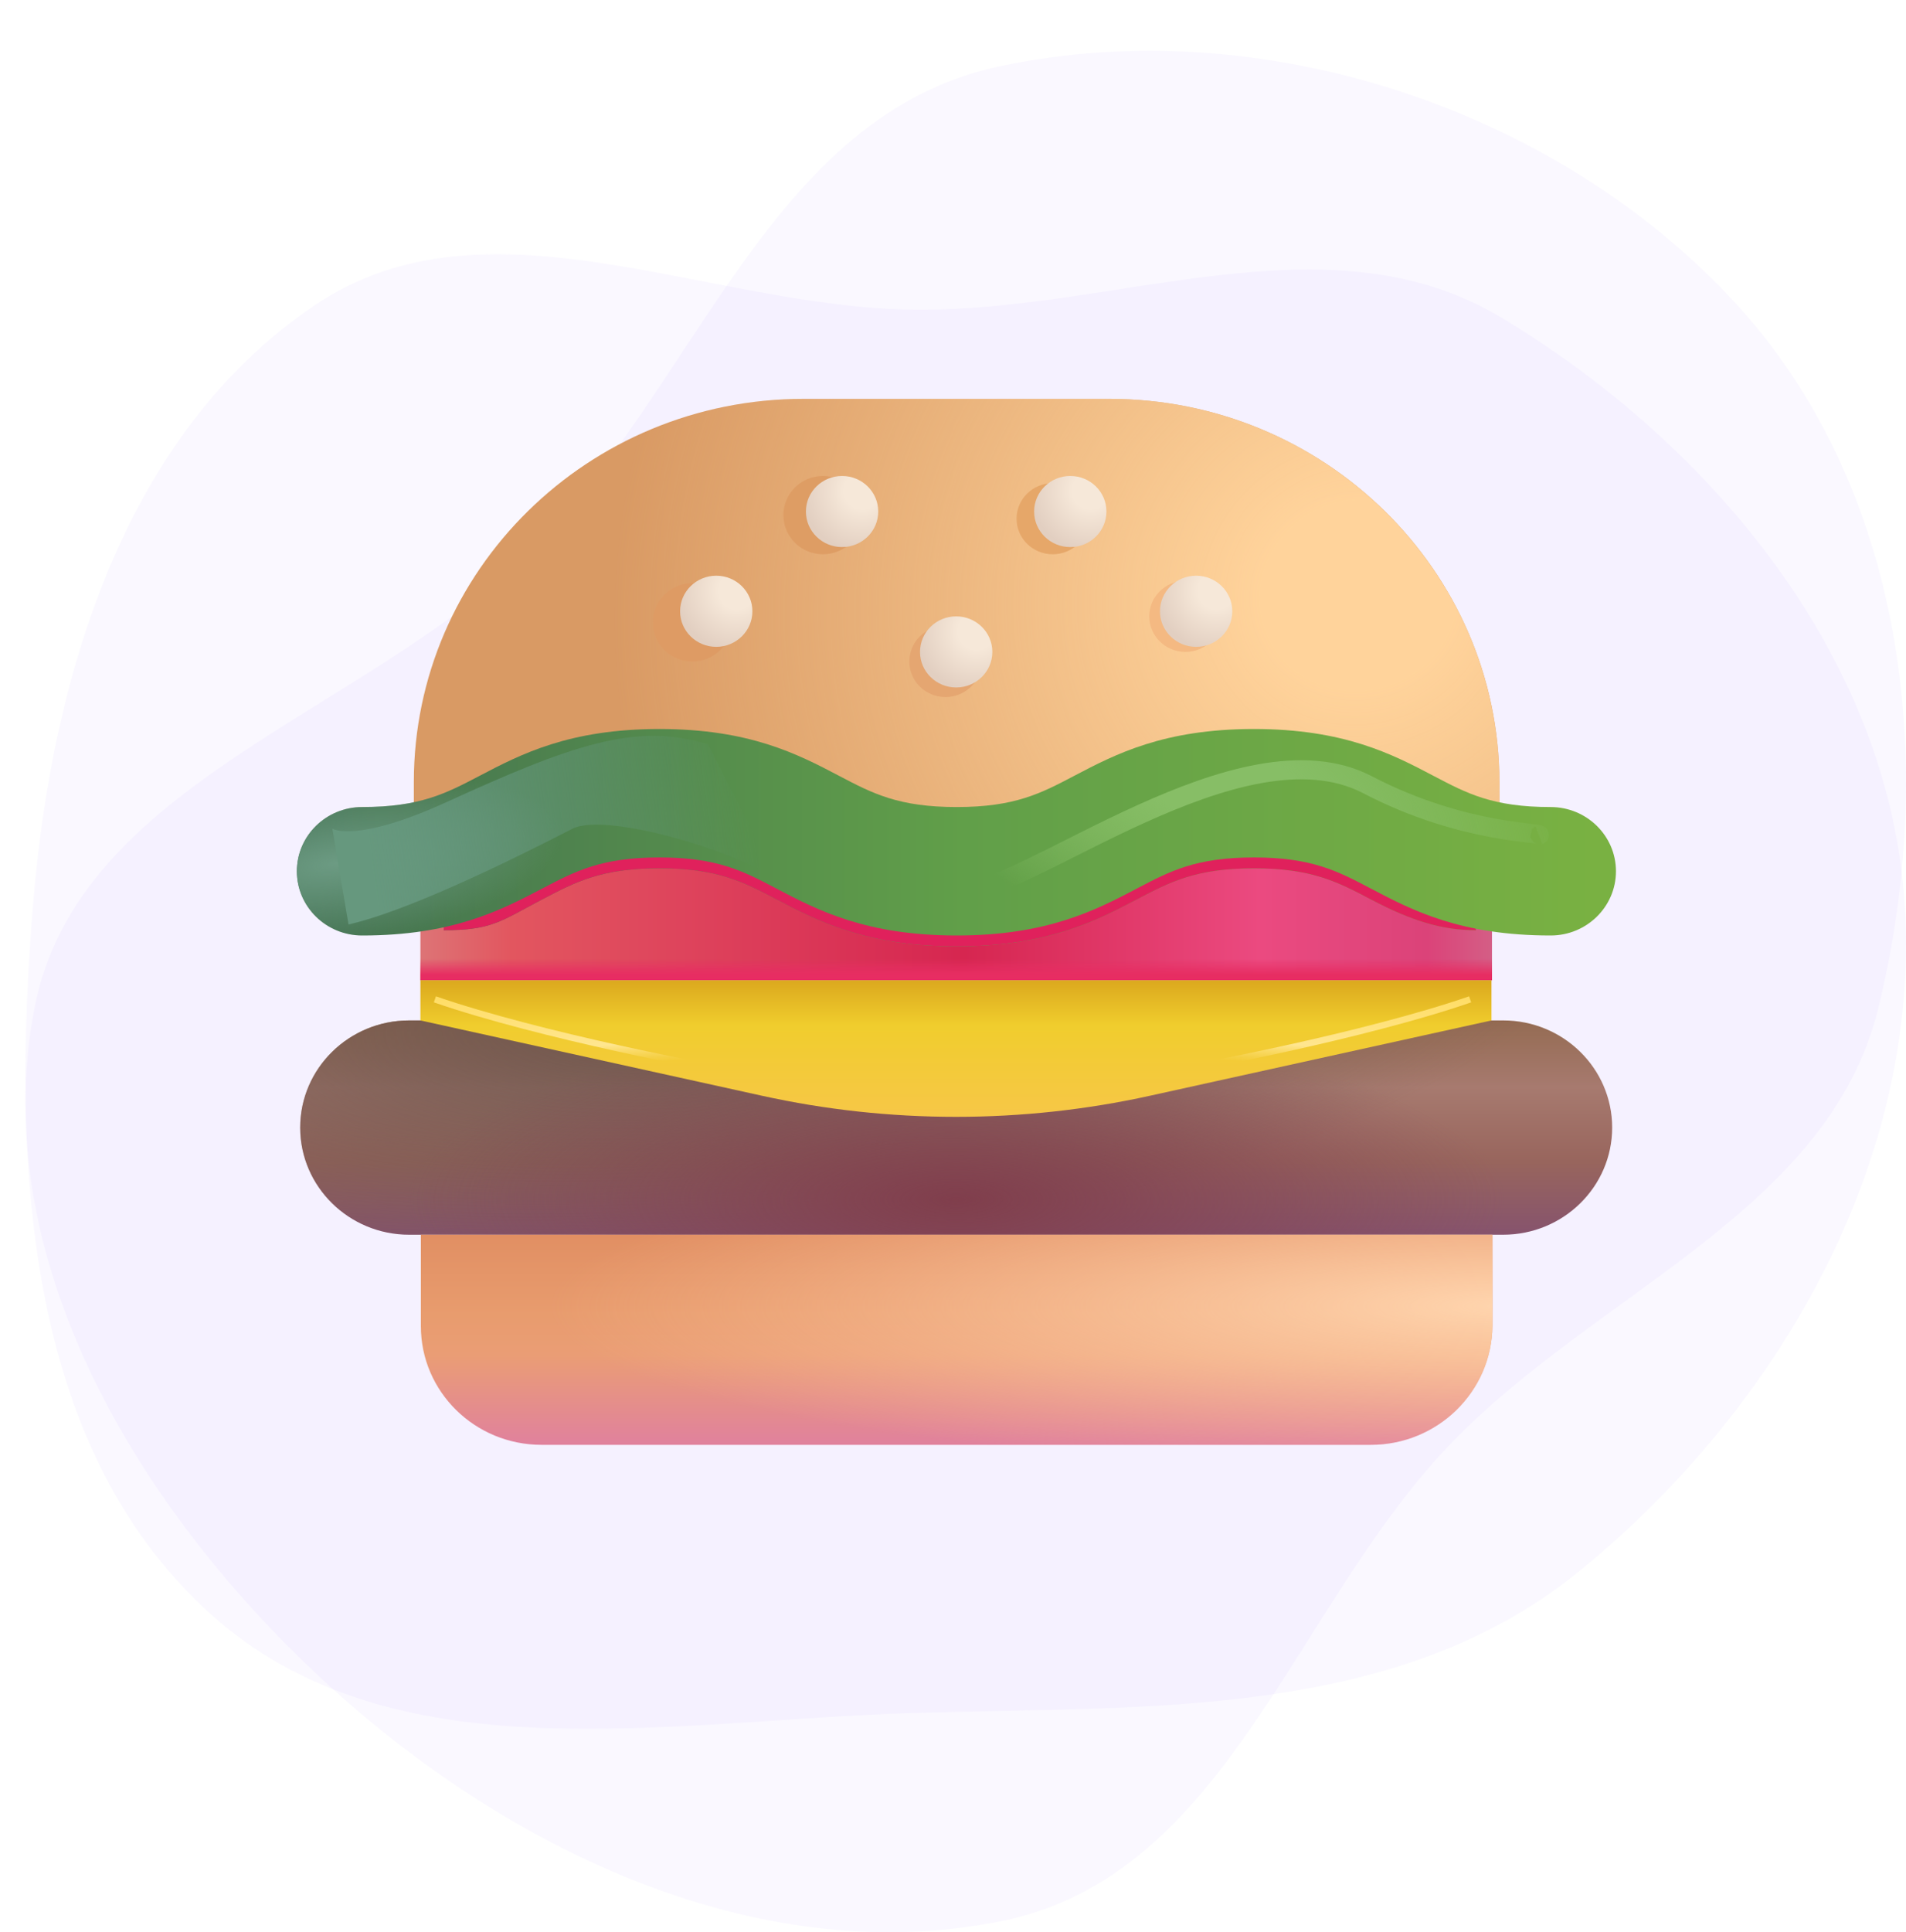 <svg width="75" height="76" viewBox="0 0 75 76" fill="none" xmlns="http://www.w3.org/2000/svg">
<rect x="0.25" width="74.75" height="74" rx="12" fill="white"/>
<path opacity="0.05" fill-rule="evenodd" clip-rule="evenodd" d="M39.393 2.594C30.208 4.514 27.445 15.264 20.825 21.717C14.257 28.119 3.045 30.81 1.35 39.68C-0.488 49.295 5.165 58.967 12.402 65.793C19.552 72.538 29.616 77.536 39.393 75.566C48.3 73.771 50.881 63.235 57.079 56.791C62.841 50.799 71.937 47.639 73.903 39.68C76.269 30.107 75.001 19.133 68.193 11.817C61.16 4.259 49.669 0.447 39.393 2.594Z" fill="#9771FD"/>
<path opacity="0.05" fill-rule="evenodd" clip-rule="evenodd" d="M35.981 12.18C27.802 12.094 19.154 7.432 12.376 12.011C4.889 17.069 2.031 26.608 1.298 35.612C0.493 45.5 0.874 56.698 8.191 63.398C15.365 69.968 26.258 67.665 35.981 67.374C45.253 67.097 54.97 67.646 62.159 61.787C69.985 55.408 75.579 45.688 74.952 35.612C74.349 25.919 67.418 17.507 59.095 12.502C52.23 8.375 43.991 12.265 35.981 12.18Z" fill="#9771FD"/>
<path d="M43.648 15.688H31.62C23.139 15.688 16.284 22.445 16.284 30.764V33.161H59.003V30.764C58.984 22.445 52.111 15.688 43.648 15.688Z" fill="#D99A64"/>
<path d="M43.648 15.688H31.62C23.139 15.688 16.284 22.445 16.284 30.764V33.161H59.003V30.764C58.984 22.445 52.111 15.688 43.648 15.688Z" fill="url(#paint0_radial_0_511)"/>
<g filter="url(#filter0_f_0_511)">
<path d="M37.204 27.417C37.99 27.417 38.627 26.79 38.627 26.018C38.627 25.245 37.99 24.619 37.204 24.619C36.418 24.619 35.781 25.245 35.781 26.018C35.781 26.79 36.418 27.417 37.204 27.417Z" fill="#E5A671"/>
</g>
<path d="M37.625 27.04C38.411 27.04 39.048 26.414 39.048 25.641C39.048 24.869 38.411 24.243 37.625 24.243C36.839 24.243 36.202 24.869 36.202 25.641C36.202 26.414 36.839 27.04 37.625 27.04Z" fill="url(#paint1_radial_0_511)"/>
<g filter="url(#filter1_f_0_511)">
<path d="M27.243 26.018C28.102 26.018 28.799 25.328 28.799 24.478C28.799 23.627 28.102 22.938 27.243 22.938C26.384 22.938 25.687 23.627 25.687 24.478C25.687 25.328 26.384 26.018 27.243 26.018Z" fill="#DE9B64"/>
</g>
<path d="M28.183 25.442C28.969 25.442 29.606 24.815 29.606 24.043C29.606 23.27 28.969 22.644 28.183 22.644C27.398 22.644 26.761 23.27 26.761 24.043C26.761 24.815 27.398 25.442 28.183 25.442Z" fill="url(#paint2_radial_0_511)"/>
<g filter="url(#filter2_f_0_511)">
<path d="M46.645 25.641C47.431 25.641 48.068 25.015 48.068 24.242C48.068 23.47 47.431 22.843 46.645 22.843C45.859 22.843 45.222 23.47 45.222 24.242C45.222 25.015 45.859 25.641 46.645 25.641Z" fill="#F4B982"/>
</g>
<path d="M47.067 25.442C47.853 25.442 48.49 24.815 48.49 24.043C48.49 23.27 47.853 22.644 47.067 22.644C46.281 22.644 45.644 23.27 45.644 24.043C45.644 24.815 46.281 25.442 47.067 25.442Z" fill="url(#paint3_radial_0_511)"/>
<g filter="url(#filter3_f_0_511)">
<path d="M32.382 21.801C33.241 21.801 33.937 21.112 33.937 20.261C33.937 19.41 33.241 18.721 32.382 18.721C31.523 18.721 30.826 19.41 30.826 20.261C30.826 21.112 31.523 21.801 32.382 21.801Z" fill="#DE9D64"/>
</g>
<path d="M33.135 21.518C33.921 21.518 34.558 20.892 34.558 20.119C34.558 19.347 33.921 18.721 33.135 18.721C32.349 18.721 31.712 19.347 31.712 20.119C31.712 20.892 32.349 21.518 33.135 21.518Z" fill="url(#paint4_radial_0_511)"/>
<g filter="url(#filter4_f_0_511)">
<path d="M41.423 21.801C42.209 21.801 42.846 21.175 42.846 20.403C42.846 19.63 42.209 19.004 41.423 19.004C40.638 19.004 40.001 19.63 40.001 20.403C40.001 21.175 40.638 21.801 41.423 21.801Z" fill="#E6A769"/>
</g>
<path d="M42.115 21.518C42.901 21.518 43.538 20.892 43.538 20.119C43.538 19.347 42.901 18.721 42.115 18.721C41.329 18.721 40.692 19.347 40.692 20.119C40.692 20.892 41.329 21.518 42.115 21.518Z" fill="url(#paint5_radial_0_511)"/>
<path d="M58.708 32.743H16.543V38.556H58.708V32.743Z" fill="url(#paint6_linear_0_511)"/>
<path d="M58.708 32.743H16.543V38.556H58.708V32.743Z" fill="url(#paint7_linear_0_511)"/>
<path d="M59.151 48.564H16.099C13.734 48.564 11.812 46.675 11.812 44.35C11.812 42.025 13.734 40.136 16.099 40.136H59.151C61.516 40.136 63.438 42.025 63.438 44.35C63.438 46.675 61.516 48.564 59.151 48.564Z" fill="url(#paint8_linear_0_511)"/>
<path d="M59.151 48.564H16.099C13.734 48.564 11.812 46.675 11.812 44.35C11.812 42.025 13.734 40.136 16.099 40.136H59.151C61.516 40.136 63.438 42.025 63.438 44.35C63.438 46.675 61.516 48.564 59.151 48.564Z" fill="url(#paint9_radial_0_511)"/>
<path d="M59.151 48.564H16.099C13.734 48.564 11.812 46.675 11.812 44.35C11.812 42.025 13.734 40.136 16.099 40.136H59.151C61.516 40.136 63.438 42.025 63.438 44.35C63.438 46.675 61.516 48.564 59.151 48.564Z" fill="url(#paint10_radial_0_511)"/>
<g filter="url(#filter5_f_0_511)">
<path fill-rule="evenodd" clip-rule="evenodd" d="M25.947 30.933C28.86 30.933 31.733 32.101 33.033 32.783C34.333 33.466 35.355 34.002 37.643 34.002C41.066 34.002 51.302 30.933 55.486 33.133C56.784 33.815 55.227 34.002 57.503 34.002L58.079 36.588C56.754 36.588 55.57 36.232 53.966 35.389L53.93 35.37C52.632 34.687 51.615 34.153 49.339 34.153C47.065 34.153 46.048 34.687 44.748 35.369L44.709 35.39C43.101 36.234 41.193 37.222 37.643 37.222C34.094 37.222 32.186 36.234 30.578 35.39L30.539 35.369C29.239 34.687 28.222 34.153 25.947 34.153C23.67 34.153 22.648 34.688 21.344 35.372L21.308 35.391C19.701 36.233 19.36 36.588 17.459 36.588C17.459 36.588 17.557 33.463 18.855 32.783C20.468 31.938 22.381 30.933 25.947 30.933Z" fill="url(#paint11_linear_0_511)"/>
<path fill-rule="evenodd" clip-rule="evenodd" d="M25.947 30.933C28.86 30.933 31.733 32.101 33.033 32.783C34.333 33.466 35.355 34.002 37.643 34.002C41.066 34.002 51.302 30.933 55.486 33.133C56.784 33.815 55.227 34.002 57.503 34.002L58.079 36.588C56.754 36.588 55.57 36.232 53.966 35.389L53.93 35.37C52.632 34.687 51.615 34.153 49.339 34.153C47.065 34.153 46.048 34.687 44.748 35.369L44.709 35.39C43.101 36.234 41.193 37.222 37.643 37.222C34.094 37.222 32.186 36.234 30.578 35.39L30.539 35.369C29.239 34.687 28.222 34.153 25.947 34.153C23.67 34.153 22.648 34.688 21.344 35.372L21.308 35.391C19.701 36.233 19.36 36.588 17.459 36.588C17.459 36.588 17.557 33.463 18.855 32.783C20.468 31.938 22.381 30.933 25.947 30.933Z" fill="#E0215C"/>
</g>
<path fill-rule="evenodd" clip-rule="evenodd" d="M18.891 30.505C20.498 29.663 22.407 28.673 25.948 28.673C29.489 28.673 31.394 29.663 32.999 30.506L33.033 30.524C34.333 31.206 35.355 31.743 37.644 31.743C39.932 31.743 40.954 31.206 42.254 30.524L42.288 30.506C43.893 29.663 45.798 28.673 49.34 28.673C52.881 28.673 54.786 29.663 56.39 30.507L56.427 30.526C57.724 31.208 58.741 31.743 61.017 31.743C62.436 31.743 63.587 32.874 63.587 34.269C63.587 35.664 62.436 36.795 61.017 36.795C57.475 36.795 55.571 35.805 53.966 34.962L53.93 34.943C52.632 34.261 51.615 33.726 49.34 33.726C47.065 33.726 46.048 34.26 44.748 34.942L44.709 34.963C43.101 35.807 41.193 36.795 37.644 36.795C34.094 36.795 32.186 35.807 30.578 34.963L30.539 34.942C29.239 34.26 28.222 33.726 25.948 33.726C23.67 33.726 22.648 34.261 21.344 34.945L21.308 34.964C19.701 35.806 17.792 36.795 14.252 36.795C12.832 36.795 11.682 35.664 11.682 34.269C11.682 32.874 12.832 31.743 14.252 31.743C16.529 31.743 17.551 31.207 18.855 30.524C18.867 30.517 18.879 30.511 18.891 30.505Z" fill="url(#paint12_linear_0_511)"/>
<path fill-rule="evenodd" clip-rule="evenodd" d="M18.891 30.505C20.498 29.663 22.407 28.673 25.948 28.673C29.489 28.673 31.394 29.663 32.999 30.506L33.033 30.524C34.333 31.206 35.355 31.743 37.644 31.743C39.932 31.743 40.954 31.206 42.254 30.524L42.288 30.506C43.893 29.663 45.798 28.673 49.34 28.673C52.881 28.673 54.786 29.663 56.39 30.507L56.427 30.526C57.724 31.208 58.741 31.743 61.017 31.743C62.436 31.743 63.587 32.874 63.587 34.269C63.587 35.664 62.436 36.795 61.017 36.795C57.475 36.795 55.571 35.805 53.966 34.962L53.93 34.943C52.632 34.261 51.615 33.726 49.34 33.726C47.065 33.726 46.048 34.26 44.748 34.942L44.709 34.963C43.101 35.807 41.193 36.795 37.644 36.795C34.094 36.795 32.186 35.807 30.578 34.963L30.539 34.942C29.239 34.26 28.222 33.726 25.948 33.726C23.67 33.726 22.648 34.261 21.344 34.945L21.308 34.964C19.701 35.806 17.792 36.795 14.252 36.795C12.832 36.795 11.682 35.664 11.682 34.269C11.682 32.874 12.832 31.743 14.252 31.743C16.529 31.743 17.551 31.207 18.855 30.524C18.867 30.517 18.879 30.511 18.891 30.505Z" fill="url(#paint13_radial_0_511)"/>
<path d="M53.94 56.829H21.31C18.686 56.829 16.561 54.74 16.561 52.161V48.564H58.726V52.142C58.707 54.74 56.564 56.829 53.94 56.829Z" fill="url(#paint14_linear_0_511)"/>
<path d="M53.94 56.829H21.31C18.686 56.829 16.561 54.74 16.561 52.161V48.564H58.726V52.142C58.707 54.74 56.564 56.829 53.94 56.829Z" fill="url(#paint15_radial_0_511)"/>
<path d="M58.708 38.556H16.543V40.136L29.976 43.097C35.001 44.205 40.23 44.205 45.256 43.097L58.689 40.136V38.556H58.708Z" fill="url(#paint16_linear_0_511)"/>
<g filter="url(#filter6_f_0_511)">
<path d="M57.849 39.307C53.758 40.723 46.798 42.059 45.691 42.195" stroke="url(#paint17_linear_0_511)" stroke-width="0.25"/>
</g>
<g filter="url(#filter7_f_0_511)">
<path d="M17.113 39.307C21.204 40.723 28.164 42.059 29.27 42.195" stroke="url(#paint18_linear_0_511)" stroke-width="0.25"/>
</g>
<g filter="url(#filter8_f_0_511)">
<path d="M30.365 32C31.748 32.868 35.62 35.115 37.74 35.115C40.391 35.115 48.823 28.264 53.815 30.867C57.618 32.85 60.864 32.736 60.557 32.85" stroke="url(#paint19_radial_0_511)" stroke-width="0.75"/>
</g>
<g filter="url(#filter9_f_0_511)">
<path d="M22.529 32.595C19.799 33.998 15.961 35.852 13.714 36.361L13.08 32.595C13.08 32.595 13.995 33.181 17.574 31.547C22.414 29.338 25.036 28.375 27.859 29.281L30.596 34.605C28.848 33.416 23.797 31.943 22.529 32.595Z" fill="url(#paint20_linear_0_511)"/>
</g>
<defs>
<filter id="filter0_f_0_511" x="35.281" y="24.119" width="3.845" height="3.797" filterUnits="userSpaceOnUse" color-interpolation-filters="sRGB">
<feFlood flood-opacity="0" result="BackgroundImageFix"/>
<feBlend mode="normal" in="SourceGraphic" in2="BackgroundImageFix" result="shape"/>
<feGaussianBlur stdDeviation="0.25" result="effect1_foregroundBlur_0_511"/>
</filter>
<filter id="filter1_f_0_511" x="25.187" y="22.438" width="4.111" height="4.08" filterUnits="userSpaceOnUse" color-interpolation-filters="sRGB">
<feFlood flood-opacity="0" result="BackgroundImageFix"/>
<feBlend mode="normal" in="SourceGraphic" in2="BackgroundImageFix" result="shape"/>
<feGaussianBlur stdDeviation="0.25" result="effect1_foregroundBlur_0_511"/>
</filter>
<filter id="filter2_f_0_511" x="44.722" y="22.343" width="3.845" height="3.797" filterUnits="userSpaceOnUse" color-interpolation-filters="sRGB">
<feFlood flood-opacity="0" result="BackgroundImageFix"/>
<feBlend mode="normal" in="SourceGraphic" in2="BackgroundImageFix" result="shape"/>
<feGaussianBlur stdDeviation="0.25" result="effect1_foregroundBlur_0_511"/>
</filter>
<filter id="filter3_f_0_511" x="30.326" y="18.221" width="4.111" height="4.08" filterUnits="userSpaceOnUse" color-interpolation-filters="sRGB">
<feFlood flood-opacity="0" result="BackgroundImageFix"/>
<feBlend mode="normal" in="SourceGraphic" in2="BackgroundImageFix" result="shape"/>
<feGaussianBlur stdDeviation="0.25" result="effect1_foregroundBlur_0_511"/>
</filter>
<filter id="filter4_f_0_511" x="39.501" y="18.504" width="3.845" height="3.797" filterUnits="userSpaceOnUse" color-interpolation-filters="sRGB">
<feFlood flood-opacity="0" result="BackgroundImageFix"/>
<feBlend mode="normal" in="SourceGraphic" in2="BackgroundImageFix" result="shape"/>
<feGaussianBlur stdDeviation="0.25" result="effect1_foregroundBlur_0_511"/>
</filter>
<filter id="filter5_f_0_511" x="16.959" y="30.433" width="41.62" height="7.29" filterUnits="userSpaceOnUse" color-interpolation-filters="sRGB">
<feFlood flood-opacity="0" result="BackgroundImageFix"/>
<feBlend mode="normal" in="SourceGraphic" in2="BackgroundImageFix" result="shape"/>
<feGaussianBlur stdDeviation="0.25" result="effect1_foregroundBlur_0_511"/>
</filter>
<filter id="filter6_f_0_511" x="45.426" y="38.938" width="12.713" height="3.631" filterUnits="userSpaceOnUse" color-interpolation-filters="sRGB">
<feFlood flood-opacity="0" result="BackgroundImageFix"/>
<feBlend mode="normal" in="SourceGraphic" in2="BackgroundImageFix" result="shape"/>
<feGaussianBlur stdDeviation="0.125" result="effect1_foregroundBlur_0_511"/>
</filter>
<filter id="filter7_f_0_511" x="16.822" y="38.938" width="12.713" height="3.631" filterUnits="userSpaceOnUse" color-interpolation-filters="sRGB">
<feFlood flood-opacity="0" result="BackgroundImageFix"/>
<feBlend mode="normal" in="SourceGraphic" in2="BackgroundImageFix" result="shape"/>
<feGaussianBlur stdDeviation="0.125" result="effect1_foregroundBlur_0_511"/>
</filter>
<filter id="filter8_f_0_511" x="29.666" y="29.402" width="31.786" height="6.588" filterUnits="userSpaceOnUse" color-interpolation-filters="sRGB">
<feFlood flood-opacity="0" result="BackgroundImageFix"/>
<feBlend mode="normal" in="SourceGraphic" in2="BackgroundImageFix" result="shape"/>
<feGaussianBlur stdDeviation="0.25" result="effect1_foregroundBlur_0_511"/>
</filter>
<filter id="filter9_f_0_511" x="12.58" y="28.442" width="18.516" height="8.419" filterUnits="userSpaceOnUse" color-interpolation-filters="sRGB">
<feFlood flood-opacity="0" result="BackgroundImageFix"/>
<feBlend mode="normal" in="SourceGraphic" in2="BackgroundImageFix" result="shape"/>
<feGaussianBlur stdDeviation="0.25" result="effect1_foregroundBlur_0_511"/>
</filter>
<radialGradient id="paint0_radial_0_511" cx="0" cy="0" r="1" gradientUnits="userSpaceOnUse" gradientTransform="translate(53.412 23.504) rotate(154.715) scale(29.44 28.216)">
<stop offset="0.131" stop-color="#FFD39B"/>
<stop offset="1" stop-color="#FFD39A" stop-opacity="0"/>
</radialGradient>
<radialGradient id="paint1_radial_0_511" cx="0" cy="0" r="1" gradientUnits="userSpaceOnUse" gradientTransform="translate(38.428 24.834) rotate(124.701) scale(3.909 3.933)">
<stop offset="0.182" stop-color="#F6E8D9"/>
<stop offset="0.607" stop-color="#E2CFC1"/>
</radialGradient>
<radialGradient id="paint2_radial_0_511" cx="0" cy="0" r="1" gradientUnits="userSpaceOnUse" gradientTransform="translate(28.986 23.236) rotate(124.701) scale(3.909 3.933)">
<stop offset="0.182" stop-color="#F6E8D9"/>
<stop offset="0.607" stop-color="#E2CFC1"/>
</radialGradient>
<radialGradient id="paint3_radial_0_511" cx="0" cy="0" r="1" gradientUnits="userSpaceOnUse" gradientTransform="translate(47.869 23.236) rotate(124.701) scale(3.909 3.933)">
<stop offset="0.182" stop-color="#F6E8D9"/>
<stop offset="0.607" stop-color="#E2CFC1"/>
</radialGradient>
<radialGradient id="paint4_radial_0_511" cx="0" cy="0" r="1" gradientUnits="userSpaceOnUse" gradientTransform="translate(33.937 19.312) rotate(124.701) scale(3.909 3.933)">
<stop offset="0.182" stop-color="#F6E8D9"/>
<stop offset="0.607" stop-color="#E2CFC1"/>
</radialGradient>
<radialGradient id="paint5_radial_0_511" cx="0" cy="0" r="1" gradientUnits="userSpaceOnUse" gradientTransform="translate(42.917 19.312) rotate(124.701) scale(3.909 3.933)">
<stop offset="0.182" stop-color="#F6E8D9"/>
<stop offset="0.607" stop-color="#E2CFC1"/>
</radialGradient>
<linearGradient id="paint6_linear_0_511" x1="16.543" y1="38.556" x2="58.708" y2="38.556" gradientUnits="userSpaceOnUse">
<stop stop-color="#DD7476"/>
<stop offset="0.085" stop-color="#E2565F"/>
<stop offset="0.243" stop-color="#DE445C"/>
<stop offset="0.508" stop-color="#D62650"/>
<stop offset="0.784" stop-color="#EB4A80"/>
<stop offset="0.94" stop-color="#DB4379"/>
<stop offset="1" stop-color="#D45E85"/>
</linearGradient>
<linearGradient id="paint7_linear_0_511" x1="37.625" y1="39.137" x2="37.625" y2="37.437" gradientUnits="userSpaceOnUse">
<stop offset="0.467" stop-color="#E72D62"/>
<stop offset="0.846" stop-color="#E72E64" stop-opacity="0"/>
</linearGradient>
<linearGradient id="paint8_linear_0_511" x1="37.625" y1="40.136" x2="37.625" y2="48.564" gradientUnits="userSpaceOnUse">
<stop stop-color="#946B52"/>
<stop offset="0.312" stop-color="#A77A6F"/>
<stop offset="0.661" stop-color="#98655D"/>
<stop offset="1" stop-color="#86536D"/>
</linearGradient>
<radialGradient id="paint9_radial_0_511" cx="0" cy="0" r="1" gradientUnits="userSpaceOnUse" gradientTransform="translate(28.406 39.477) rotate(84.192) scale(10.248 34.437)">
<stop stop-color="#6B544C"/>
<stop offset="1" stop-color="#6B544C" stop-opacity="0"/>
</radialGradient>
<radialGradient id="paint10_radial_0_511" cx="0" cy="0" r="1" gradientUnits="userSpaceOnUse" gradientTransform="translate(37.625 47.18) rotate(90) scale(6.797 21.713)">
<stop stop-color="#803E4C"/>
<stop offset="1" stop-color="#824456" stop-opacity="0"/>
</radialGradient>
<linearGradient id="paint11_linear_0_511" x1="12.273" y1="33.161" x2="62.861" y2="33.161" gradientUnits="userSpaceOnUse">
<stop stop-color="#437151"/>
<stop offset="0.508" stop-color="#619F49"/>
<stop offset="1" stop-color="#79B142"/>
</linearGradient>
<linearGradient id="paint12_linear_0_511" x1="12.274" y1="32.734" x2="62.861" y2="32.734" gradientUnits="userSpaceOnUse">
<stop stop-color="#437151"/>
<stop offset="0.508" stop-color="#619F49"/>
<stop offset="1" stop-color="#79B142"/>
</linearGradient>
<radialGradient id="paint13_radial_0_511" cx="0" cy="0" r="1" gradientUnits="userSpaceOnUse" gradientTransform="translate(13.195 33.982) rotate(81.732) scale(3.205 9.023)">
<stop stop-color="#6C9B83"/>
<stop offset="1" stop-color="#6D9B85" stop-opacity="0"/>
</radialGradient>
<linearGradient id="paint14_linear_0_511" x1="37.644" y1="48.564" x2="37.644" y2="56.829" gradientUnits="userSpaceOnUse">
<stop stop-color="#E18F63"/>
<stop offset="0.381" stop-color="#E89C6E"/>
<stop offset="0.573" stop-color="#EA9D75"/>
<stop offset="1" stop-color="#E0819D"/>
</linearGradient>
<radialGradient id="paint15_radial_0_511" cx="0" cy="0" r="1" gradientUnits="userSpaceOnUse" gradientTransform="translate(59.404 51.371) rotate(90) scale(6.57 37.733)">
<stop stop-color="#FFD5AE"/>
<stop offset="1" stop-color="#FFC8A0" stop-opacity="0"/>
</radialGradient>
<linearGradient id="paint16_linear_0_511" x1="37.625" y1="36.871" x2="37.625" y2="43.928" gradientUnits="userSpaceOnUse">
<stop stop-color="#C7850F"/>
<stop offset="0.488" stop-color="#F0CD2D"/>
<stop offset="1" stop-color="#F7C747"/>
</linearGradient>
<linearGradient id="paint17_linear_0_511" x1="43.848" y1="41.402" x2="44.089" y2="37.809" gradientUnits="userSpaceOnUse">
<stop stop-color="#FFE07A" stop-opacity="0"/>
<stop offset="0.218" stop-color="#FFE68F"/>
<stop offset="1" stop-color="#FFDB5C"/>
</linearGradient>
<linearGradient id="paint18_linear_0_511" x1="31.114" y1="41.402" x2="30.873" y2="37.809" gradientUnits="userSpaceOnUse">
<stop stop-color="#FFE07A" stop-opacity="0"/>
<stop offset="0.218" stop-color="#FFE68F"/>
<stop offset="1" stop-color="#FFDB5C"/>
</linearGradient>
<radialGradient id="paint19_radial_0_511" cx="0" cy="0" r="1" gradientUnits="userSpaceOnUse" gradientTransform="translate(48.111 30.867) rotate(15.442) scale(14.466 6.882)">
<stop offset="0.227" stop-color="#87BE66"/>
<stop offset="1" stop-color="#92C771" stop-opacity="0"/>
</radialGradient>
<linearGradient id="paint20_linear_0_511" x1="14.693" y1="34.436" x2="29.605" y2="32.21" gradientUnits="userSpaceOnUse">
<stop stop-color="#66987E"/>
<stop offset="0.458" stop-color="#66987E" stop-opacity="0.542"/>
<stop offset="1" stop-color="#66987E" stop-opacity="0"/>
</linearGradient>
</defs>
</svg>
